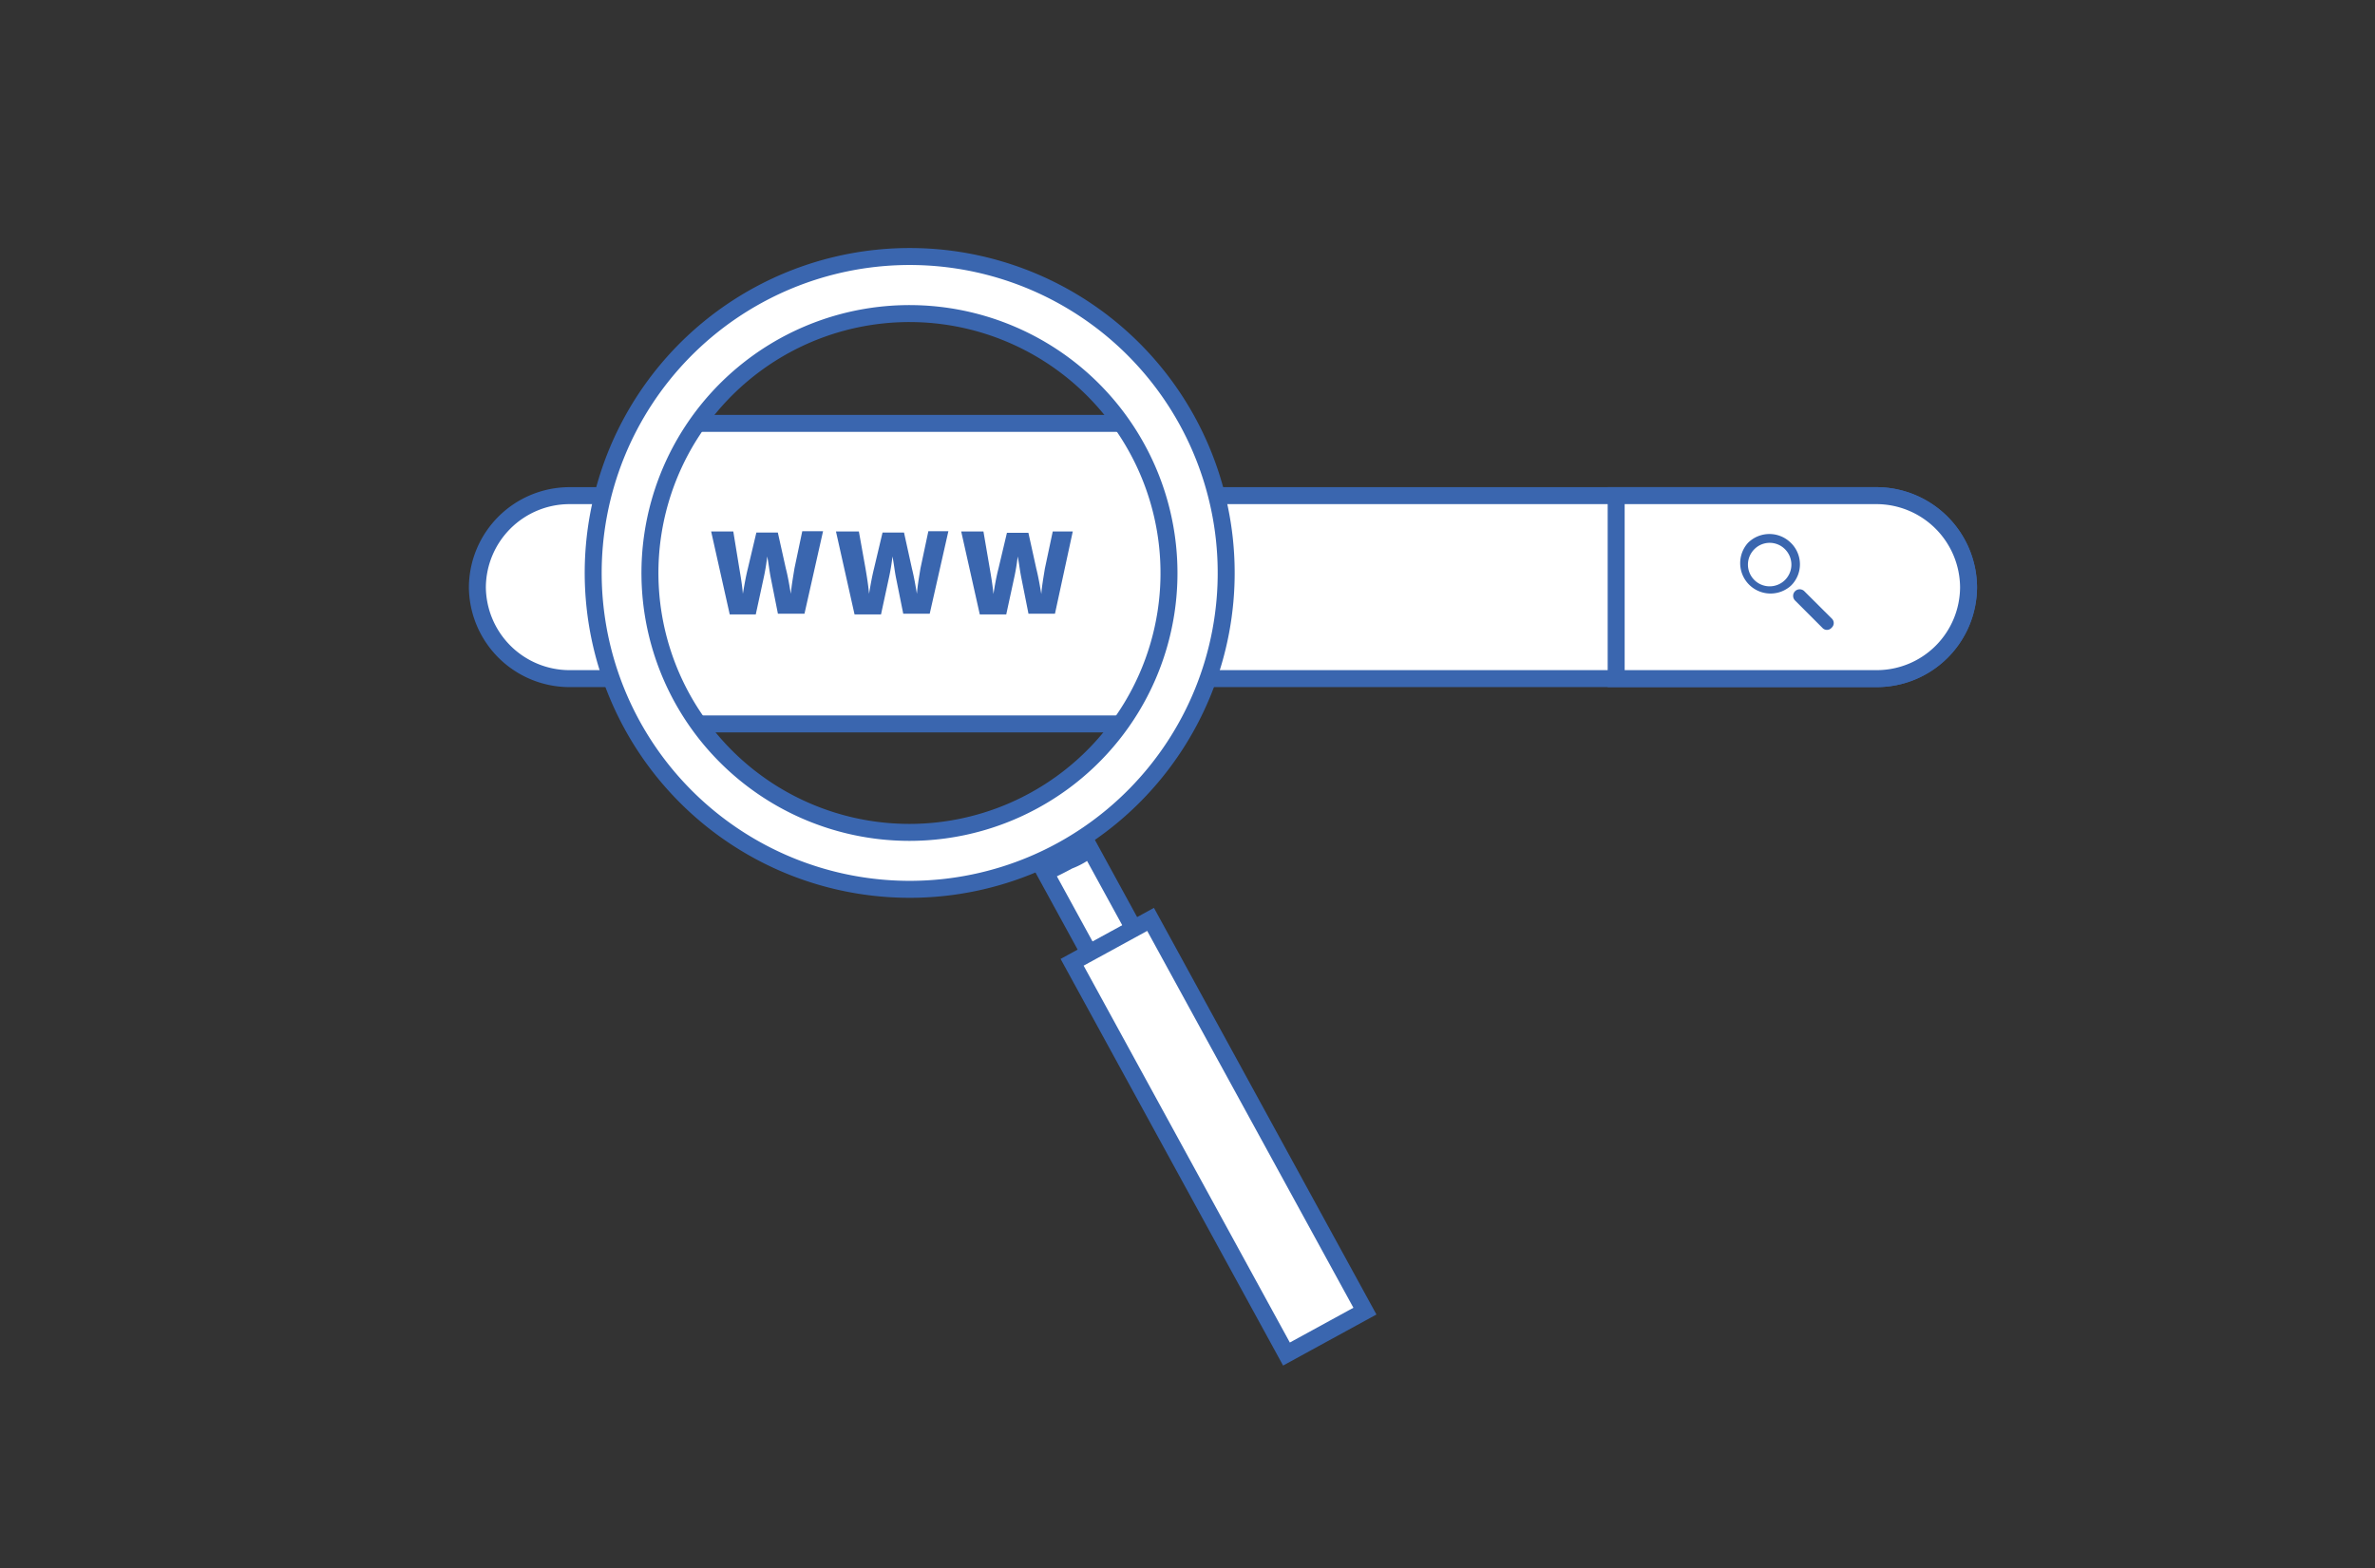 <svg xmlns="http://www.w3.org/2000/svg" id="Layer_1" data-name="Layer 1" viewBox="0 0 279.9 184.9"><rect x="0" y="0" width="279.9" height="184.9" fill="#333333" stroke="none"/><defs><style>.cls-1{fill:none;}.cls-2{fill:#fff;stroke:#3a66af;stroke-miterlimit:10;stroke-width:2px;}.cls-3{fill:#f9fbfc;}.cls-4{fill:#3a66af;}</style></defs><title>NEW_Domain Name_Transfer</title><rect class="cls-1" width="279.9" height="184.9"></rect><path class="cls-2" d="M221.17,80H67.05A10.87,10.87,0,0,1,56.26,69.23h0a10.87,10.87,0,0,1,10.79-10.8H221.17A10.87,10.87,0,0,1,232,69.23h0A10.82,10.82,0,0,1,221.17,80Z"></path><path class="cls-2" d="M221.17,80h-30.7V58.43h30.7A10.87,10.87,0,0,1,232,69.23h0A10.82,10.82,0,0,1,221.17,80Z"></path><rect class="cls-3" x="210.73" y="68.48" width="1.1" height="1.77" transform="translate(12.84 169.71) rotate(-45)"></rect><path class="cls-4" d="M211.05,69.06A3.58,3.58,0,0,1,206,64a3.58,3.58,0,0,1,5.06,0A3.52,3.52,0,0,1,211.05,69.06Zm-4.3-4.31a2.56,2.56,0,1,0,3.62,0A2.54,2.54,0,0,0,206.75,64.75Z"></path><path class="cls-4" d="M215.86,74a.72.72,0,0,1-1.1,0l-3.21-3.21a.77.77,0,0,1,1.1-1.09l3.21,3.2A.73.73,0,0,1,215.86,74Z"></path><rect class="cls-2" x="76.42" y="49.91" width="63.1" height="35.43"></rect><rect class="cls-2" x="123.76" y="94.26" width="5.99" height="17.8" transform="translate(-33.96 73.49) rotate(-28.68)"></rect><path class="cls-4" d="M128.89,100.94l-3.21-5.82a19.94,19.94,0,0,1-2.53,1.52,26.83,26.83,0,0,1-2.7,1.27l3.21,5.82c.92-.42,1.77-.85,2.7-1.35A9.59,9.59,0,0,0,128.89,100.94Z"></path><path class="cls-2" d="M89.32,34.81a37.3,37.3,0,1,0,50.62,14.84A37.3,37.3,0,0,0,89.32,34.81Zm32.56,59.55A30.58,30.58,0,1,1,134,52.86,30.55,30.55,0,0,1,121.88,94.36Z"></path><rect class="cls-2" x="138.33" y="107.69" width="10.54" height="52.64" transform="translate(-46.69 85.35) rotate(-28.68)"></rect><path class="cls-4" d="M94.81,72.35H91.68l-.84-4.22c-.17-.84-.25-1.69-.42-2.53A24.71,24.71,0,0,1,90,68.13l-.93,4.3H86l-2.19-9.78h2.61L87.13,67c.17,1,.34,2,.42,3,.17-1,.34-2,.59-3l1-4.22h2.53L92.61,67c.26,1,.42,2,.59,3,.09-1,.26-1.94.43-3l.92-4.38H97Z"></path><path class="cls-4" d="M109.57,72.35h-3.12l-.85-4.22c-.17-.84-.25-1.69-.42-2.53a24.71,24.71,0,0,1-.42,2.53l-.93,4.3h-3.12l-2.19-9.78h2.7L102,67c.17,1,.33,2,.42,3,.17-1,.34-2,.59-3l1-4.22h2.53l.93,4.22c.25,1,.42,2,.59,3,.08-1,.25-1.94.42-3l.93-4.38h2.36Z"></path><path class="cls-4" d="M124.33,72.35h-3.12l-.84-4.22c-.17-.84-.26-1.69-.43-2.53a24.71,24.71,0,0,1-.42,2.53l-.93,4.3h-3.12l-2.19-9.78h2.62l.75,4.38c.17,1,.34,2,.43,3,.16-1,.33-2,.59-3l1-4.22h2.53l.93,4.22c.25,1,.42,2,.59,3,.08-1,.25-1.94.42-3l.93-4.38h2.36Z"></path></svg>